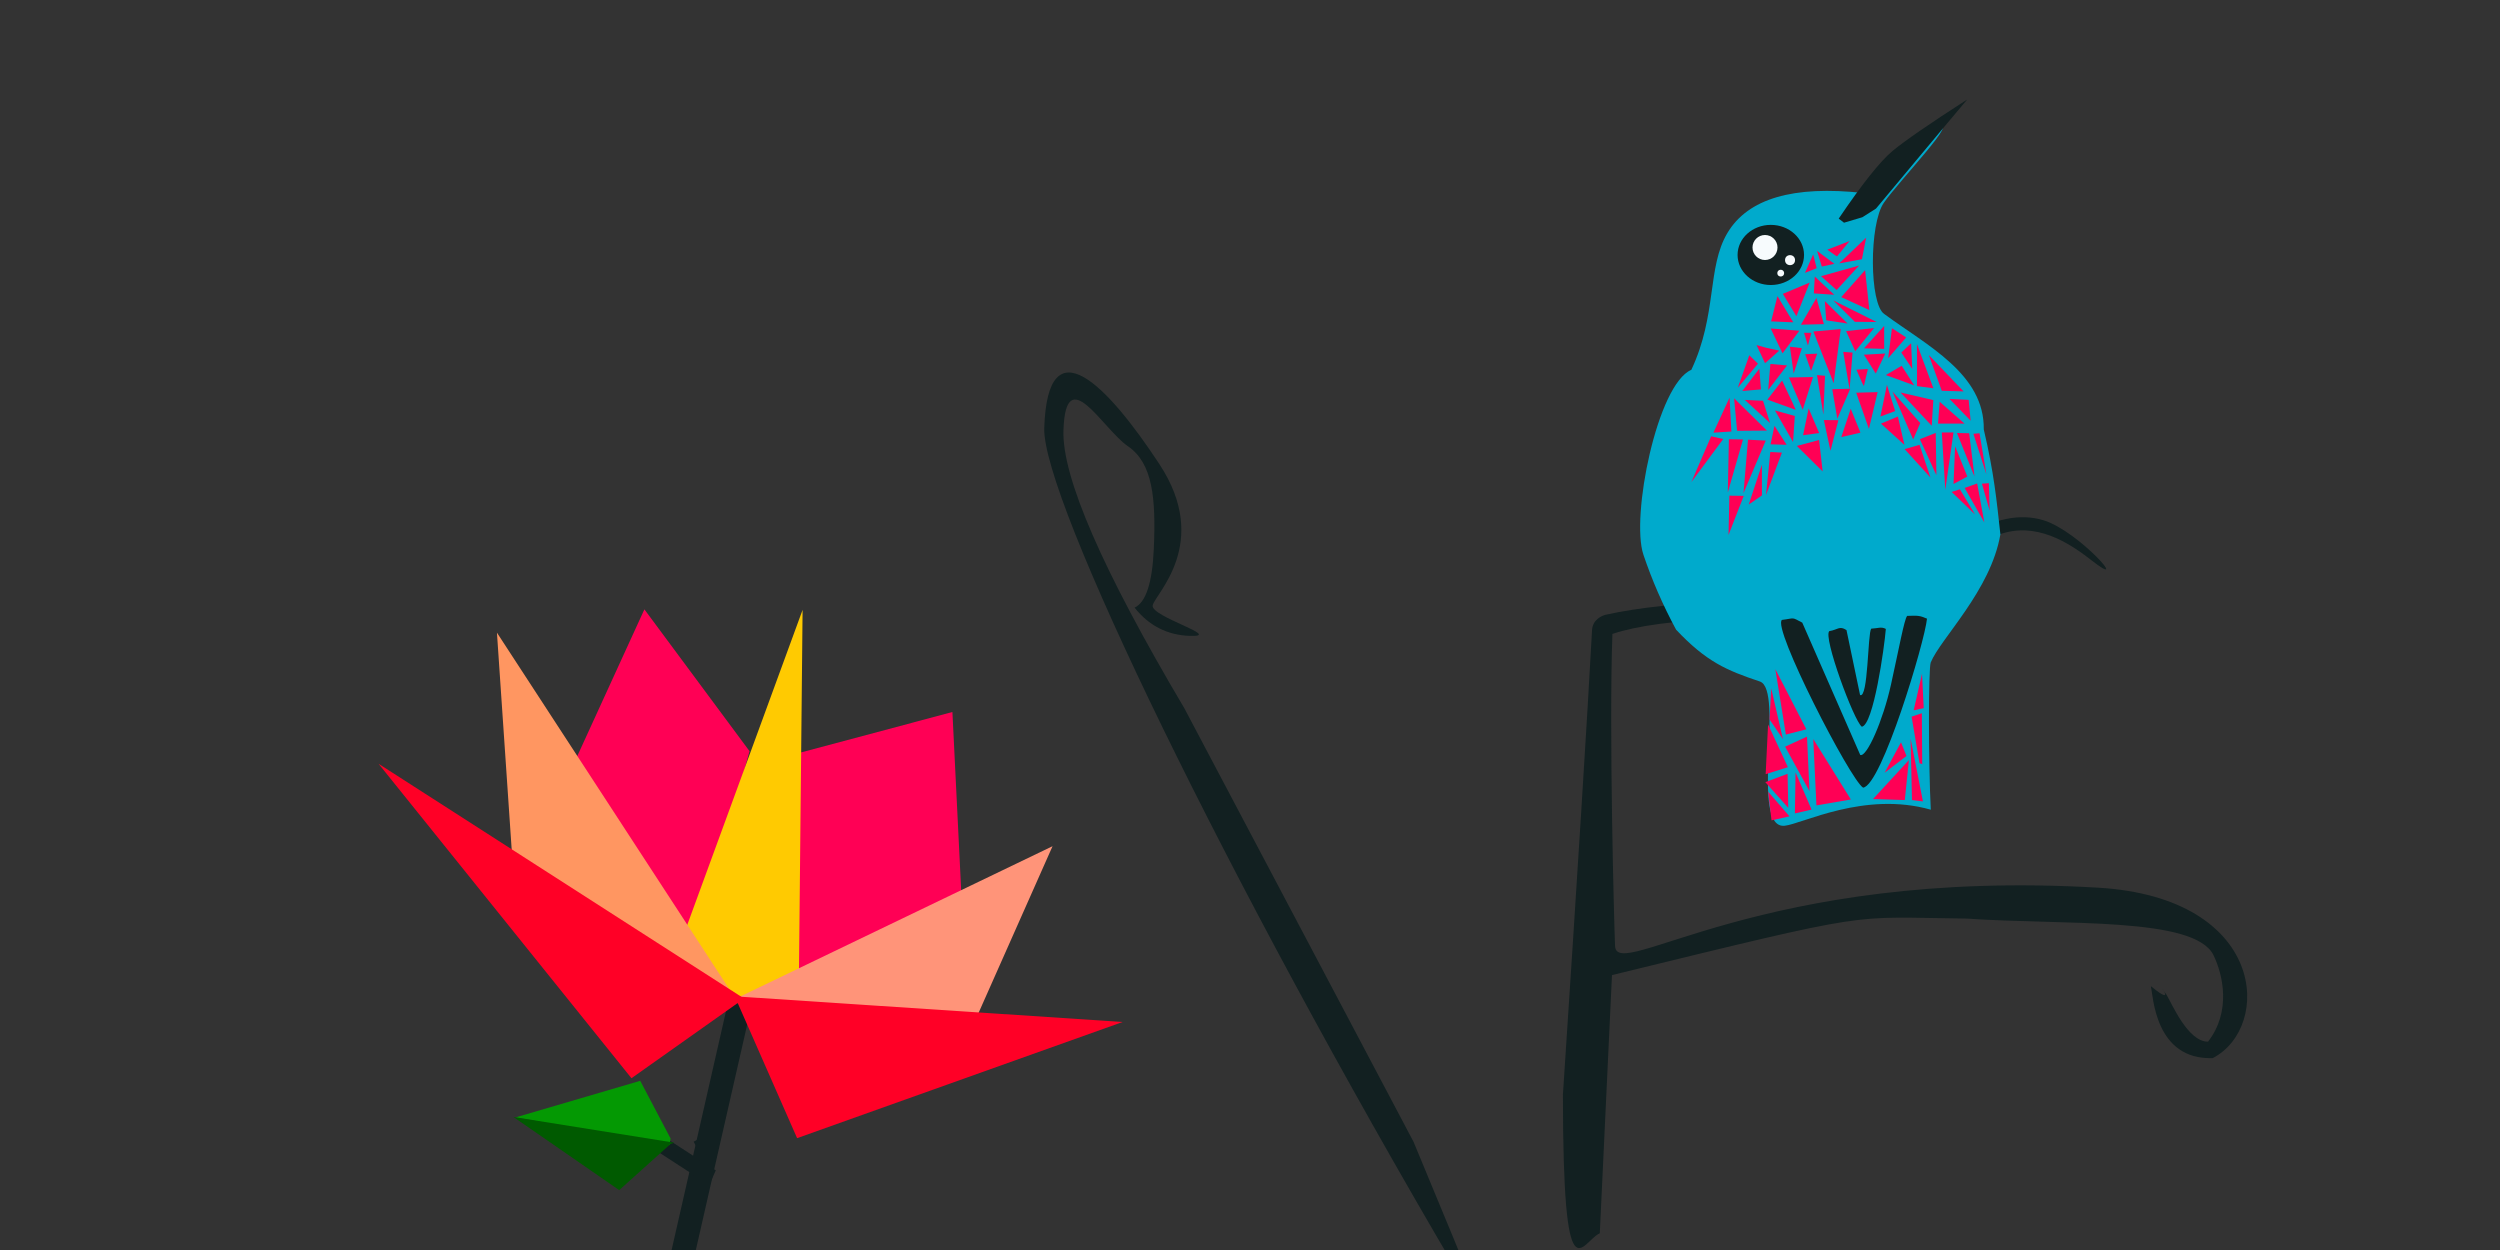 <?xml version="1.0" standalone="no"?>
<!DOCTYPE svg PUBLIC "-//W3C//DTD SVG 20010904//EN" "http://www.w3.org/TR/2001/REC-SVG-20010904/DTD/svg10.dtd">
<!-- Created using Krita: https://krita.org -->
<svg xmlns="http://www.w3.org/2000/svg" 
    xmlns:xlink="http://www.w3.org/1999/xlink"
    xmlns:krita="http://krita.org/namespaces/svg/krita"
    xmlns:sodipodi="http://sodipodi.sourceforge.net/DTD/sodipodi-0.dtd"
    width="1000pt"
    height="500pt"
    viewBox="0 0 1000 500">
<rect x="0" y="0" width="1000" height="500" fill="#333333" stroke="none"/>
<defs/>
<path id="shape0" transform="matrix(1 0 0 1 625.164 206.885)" fill="#122021" fill-rule="evenodd" stroke="#000000" stroke-opacity="0" stroke-width="0" stroke-linecap="square" stroke-linejoin="bevel" d="M14.755 286.428L19.629 183.152C126.757 157.006 113.095 160.022 161.456 160.547C200.25 163.262 252.616 159.678 260.214 175.158C264.012 182.898 267.439 197.713 258.044 209.79C249.978 209.781 243.691 194.757 241.447 191.027C235.79 183.185 247.055 197.318 235.186 187.589C236.106 191.296 236.694 217.132 259.926 216.36C283.776 204.009 281.553 152.175 214.078 148.188C79.129 140.213 21.469 186.219 20.856 171.497C20.447 161.682 18.407 84.835 19.802 46.69C39.061 40.106 82.989 38.266 151.587 41.168C158.653 22.103 165.43 11.046 171.917 7.999C186.169 1.303 199.561 7.922 211.011 16.919C228.187 30.414 206.354 5.516 192.246 1.222C182.84 -1.64 172.329 0.525 160.712 7.718L147.217 34.094C86.617 31.587 43.27 33.223 17.175 39.001C15.691 39.33 11.884 40.904 11.655 45.135C9.755 80.252 5.87 142.206 0 230.997C0.057 314.398 7.394 289.7 14.755 286.428Z"/><path id="shape01" transform="matrix(1 0 0 1 417.69 149)" fill="#122021" fill-rule="evenodd" stroke="#000000" stroke-opacity="0" stroke-width="0" stroke-linecap="square" stroke-linejoin="bevel" d="M164.86 359.042C72.396 201.822 -0.895 50.24 0.008 22.23C1.364 -19.786 25.308 5.062 46.09 36.687C66.872 68.311 44.283 88.641 43.379 93.159C42.476 97.677 71.841 105.809 58.288 105.357C49.252 105.056 41.873 101.291 36.151 94.063C40.668 91.955 43.228 84.124 43.831 70.57C44.734 50.24 43.379 36.235 33.44 29.458C23.501 22.682 8.592 -4.877 7.689 23.133C7.086 41.807 23.2 78.853 56.029 134.271L147.74 307.755C177.815 380.46 171.788 364.162 164.86 359.042Z"/><path id="shape6" transform="matrix(1.007 -0.518 0.612 1.189 236.104 436.595)" fill="none" stroke="#122021" stroke-width="7.74" stroke-linecap="square" stroke-linejoin="miter" stroke-miterlimit="2" d="M0 58.707L58.299 0"/><path id="shape8" transform="matrix(0.695 -0.358 0.422 0.82 281.782 458.458)" fill="none" stroke="#122021" stroke-width="7.74" stroke-linecap="square" stroke-linejoin="miter" stroke-miterlimit="2" d="M0.872 0L0 0"/><path id="shape9" transform="matrix(0.695 -0.358 0.422 0.82 262.032 456.187)" fill="none" stroke="#122021" stroke-width="7.74" stroke-linecap="square" stroke-linejoin="miter" stroke-miterlimit="2" d="M15.243 22.56L0 0"/><path id="shape02" transform="matrix(0.622 -0.317 0.375 0.734 206.168 446.974)" fill="#049903" fill-rule="evenodd" stroke="#000000" stroke-opacity="0" stroke-width="0" stroke-linecap="square" stroke-linejoin="bevel" d="M73.677 43.295L73.226 11.668L0 0L71.548 45.944"/><path id="shape11" transform="matrix(0.622 -0.317 0.375 0.734 205.373 446.79)" fill="#005a00" fill-rule="evenodd" stroke="#000000" stroke-opacity="0" stroke-width="0" stroke-linecap="square" stroke-linejoin="bevel" d="M75.296 46.521L0 0L34.893 54.934L73.061 46.306"/><path id="shape04" transform="matrix(1.156 0.418 -0.226 1.228 240.275 237.421)" fill="#ff0055" fill-rule="evenodd" stroke="#000000" stroke-opacity="0" stroke-width="0" stroke-linecap="square" stroke-linejoin="bevel" d="M57.703 31.7L15.122 0L0 60.693L50.992 106.797L57.703 31.7"/><path id="shape12" transform="matrix(1.156 0.418 -0.226 1.228 326.712 265.189)" fill="#ff0055" fill-rule="evenodd" stroke="#000000" stroke-opacity="0" stroke-width="0" stroke-linecap="square" stroke-linejoin="bevel" d="M12.301 98.157L0 29.199L46.932 0L62.613 62.176L12.058 102.034L12.301 98.157"/><path id="shape22" transform="matrix(1.156 0.418 -0.226 1.228 298.449 235.777)" fill="#ffca01" fill-rule="evenodd" stroke="#000000" stroke-opacity="0" stroke-width="0" stroke-linecap="square" stroke-linejoin="bevel" d="M0 114.403L19.54 0L41.195 117.569L21.054 125.557L0 114.403"/><path id="shape32" transform="matrix(1.156 0.418 -0.226 1.228 311.422 298.849)" fill="#ff9479" fill-rule="evenodd" stroke="#000000" stroke-opacity="0" stroke-width="0" stroke-linecap="square" stroke-linejoin="bevel" d="M0 82.537L80.434 60.442L94.811 0L0 82.537"/><path id="shape41" transform="matrix(1.156 0.418 -0.226 1.228 198.774 253.062)" fill="#ff9661" fill-rule="evenodd" stroke="#000000" stroke-opacity="0" stroke-width="0" stroke-linecap="square" stroke-linejoin="bevel" d="M99.164 85.364L0 0L19.035 69.336L99.164 85.364"/><path id="shape51" transform="matrix(1.156 0.418 -0.226 1.228 297.723 354.069)" fill="#ff0026" fill-rule="evenodd" stroke="#000000" stroke-opacity="0" stroke-width="0" stroke-linecap="square" stroke-linejoin="bevel" d="M2.495 33.684L32.235 71.434L130.915 0L0 35.976"/><path id="shape61" transform="matrix(1.156 0.418 -0.226 1.228 151.423 305.51)" fill="#ff0026" fill-rule="evenodd" stroke="#000000" stroke-opacity="0" stroke-width="0" stroke-linecap="square" stroke-linejoin="bevel" d="M132.112 31.216L0 0L100.826 68.107C111.355 55.919 121.883 43.732 132.412 31.545"/><path id="shape01" transform="translate(656.059, 50.864)" fill="#00aacc" fill-rule="evenodd" stroke="#000000" stroke-opacity="0" stroke-width="0" stroke-linecap="square" stroke-linejoin="bevel" d="M89.379 26.348C61.255 23.228 43.093 28.562 34.893 42.349C26.692 56.135 30.854 74.978 20.479 97.067C6.863 102.83 -3.822 155.785 1.31 171.032C4.731 181.196 9.083 191.184 14.366 200.996C26.441 213.828 34.589 217.302 47.87 221.73C57.832 225.051 43.732 280.971 57.843 279.433C64.899 278.664 89.827 265.493 116.258 273.021C115.313 254.631 115.26 216.502 116.241 214.106C120.167 204.521 140.242 185.362 144.092 162.881C142.582 149.069 141.534 138.277 137.45 120.917C137.789 98.752 114.867 87.429 97.681 74.769C91.643 70.769 91.569 38.8 97.455 30.272C103.341 21.744 130.055 -6.109 117.83 1.214C105.604 8.536 99.567 13.139 94.737 19.705C89.907 26.271 90.284 26.271 89.379 26.348Z"/><path id="shape0" transform="matrix(1 0 0 1.003 708.279 131.39)" fill="#ff0055" fill-rule="evenodd" d="M0 0L4.721 9.915L11.47 0.897C11.47 0.897 7.646 0.598 0 0Z"/><path id="shape1" transform="matrix(1 0 0 1.003 715.958 138.684)" fill="#ff0055" fill-rule="evenodd" d="M0 0L1.511 10.689L4.8 0.574C4.8 0.574 3.2 0.383 0 0Z"/><path id="shape2" transform="matrix(1 0 0 1.003 702.618 138.036)" fill="#ff0055" fill-rule="evenodd" d="M3.994 1.101L9.056 2.212L3.409 7.235L0 0C0 0 1.331 0.367 3.994 1.101Z"/><path id="shape3" transform="matrix(1 0 0 1.003 707.271 145.579)" fill="#ff0055" fill-rule="evenodd" d="M7.556 0.59L0 10.402L0.888 0C0.888 0 3.111 0.197 7.556 0.59Z"/><path id="shape4" transform="matrix(1 0 0 1.003 715.588 150.81)" fill="#ff0055" fill-rule="evenodd" d="M0 0.186L9.61 0L5.497 13.044C5.497 13.044 3.665 8.758 0 0.186Z"/><path id="shape5" transform="matrix(1 0 0 1.003 725.351 131.627)" fill="#ff0055" fill-rule="evenodd" d="M0 0.975L10.951 0L8.1 21.596C8.1 21.596 5.4 14.722 0 0.975Z"/><path id="shape6" transform="matrix(1 0 0 1.003 721.61 133.109)" fill="#ff0055" fill-rule="evenodd" d="M0 0L2.936 0.025L1.559 5.084C1.559 5.084 1.039 3.39 0 0Z"/><path id="shape7" transform="matrix(1 0 0 1.003 722.072 141.453)" fill="#ff0055" fill-rule="evenodd" d="M0 0.226L4.806 0L2.346 6.919C2.346 6.919 1.564 4.688 0 0.226Z"/><path id="shape8" transform="matrix(1 0 0 1.003 738.431 131.204)" fill="#ff0055" fill-rule="evenodd" d="M0 1.24L11.221 0L3.669 9.278C3.669 9.278 2.446 6.599 0 1.24Z"/><path id="shape9" transform="matrix(1 0 0 1.003 737.293 140.738)" fill="#ff0055" fill-rule="evenodd" d="M0 0L3.734 0.298L2.543 14.968C2.543 14.968 1.695 9.979 0 0Z"/><path id="shape10" transform="matrix(1 0 0 1.003 726.806 150.021)" fill="#ff0055" fill-rule="evenodd" d="M0 0L3.2 0.294L2.536 15.769C2.536 15.769 1.691 10.513 0 0Z"/><path id="shape11" transform="matrix(1 0 0 1.003 732.897 155.488)" fill="#ff0055" fill-rule="evenodd" d="M0 0.206L7.208 0L2.036 11.967C2.038 11.789 1.359 7.869 0 0.206Z"/><path id="shape12" transform="matrix(1 0 0 1.003 745.558 141.416)" fill="#ff0055" fill-rule="evenodd" d="M0 0.462L8.545 0L4.741 7.975C4.741 7.975 3.161 5.471 0 0.462Z"/><path id="shape13" transform="matrix(1 0 0 1.003 742.562 147.604)" fill="#ff0055" fill-rule="evenodd" d="M0 0.267L4.593 0L3.006 6.719C2.802 6.718 1.8 4.567 0 0.267Z"/><path id="shape14" transform="matrix(1 0 0 1.003 742.484 156.847)" fill="#ff0055" fill-rule="evenodd" d="M0 0.234L8.571 0L5.081 14.66C5.081 14.66 3.387 9.851 0 0.234Z"/><path id="shape15" transform="matrix(1 0 0 1.003 736.521 163.51)" fill="#ff0055" fill-rule="evenodd" d="M3.767 0L0 11.291L7.666 9.52C7.666 9.52 6.366 6.347 3.767 0Z"/><path id="shape16" transform="matrix(1 0 0 1.003 721.225 163.368)" fill="#ff0055" fill-rule="evenodd" d="M2.232 0L0 10.692L6.434 9.828C6.434 9.828 5.033 6.552 2.232 0Z"/><path id="shape17" transform="matrix(1 0 0 1.003 729.539 168.024)" fill="#ff0055" fill-rule="evenodd" d="M0 0L5.814 0.049L2.651 12.264C2.651 12.264 1.767 8.176 0 0Z"/><path id="shape18" transform="matrix(1 0 0 1.003 706.961 152.226)" fill="#ff0055" fill-rule="evenodd" d="M5.879 0L0 7.601L11.289 11.675C11.491 11.88 9.688 7.989 5.879 0Z"/><path id="shape19" transform="matrix(1 0 0 1.003 709.985 164.175)" fill="#ff0055" fill-rule="evenodd" d="M0 0L7.239 12.608L7.938 2.209C7.938 2.209 5.292 1.473 0 0Z"/><path id="shape20" transform="matrix(1 0 0 1.003 718.741 175.989)" fill="#ff0055" fill-rule="evenodd" d="M0 2.373L8.895 0L10.319 12.559C10.319 12.559 6.88 9.164 0 2.373Z"/><path id="shape21" transform="matrix(1 0 0 1.003 708.448 118.442)" fill="#ff0055" fill-rule="evenodd" d="M8.872 10.459L0 10.078L2.533 0C2.533 0 4.646 3.486 8.872 10.459Z"/><path id="shape22" transform="matrix(1 0 0 1.003 720.372 119.187)" fill="#ff0055" fill-rule="evenodd" d="M0 10.659L9.183 10.43L6.21 0C6.21 0 4.14 3.553 0 10.659Z"/><path id="shape23" transform="matrix(1 0 0 1.003 729.938 120.444)" fill="#ff0055" fill-rule="evenodd" d="M0 0L0.548 7.655L9.106 8.952C9.106 8.952 6.07 5.968 0 0Z"/><path id="shape24" transform="matrix(1 0 0 1.003 733.307 120.165)" fill="#ff0055" fill-rule="evenodd" d="M0 0L8.639 8.542L17.352 8.613C17.352 8.613 11.568 5.742 0 0Z"/><path id="shape25" transform="matrix(1 0 0 1.003 713.131 113.025)" fill="#ff0055" fill-rule="evenodd" d="M5.433 13.421L0 4.5L10.749 0C10.749 0 8.977 4.474 5.433 13.421Z"/><path id="shape26" transform="matrix(1 0 0 1.003 736.49 108.059)" fill="#ff0055" fill-rule="evenodd" d="M0 10.759L11.257 15.927L9.546 0C9.546 0 6.364 3.586 0 10.759Z"/><path id="shape27" transform="matrix(1 0 0 1.003 725.547 110.611)" fill="#ff0055" fill-rule="evenodd" d="M0 6.729L0.37 0L8.137 7.268C8.137 7.268 5.425 7.088 0 6.729Z"/><path id="shape28" transform="matrix(1 0 0 1.003 728.423 106.206)" fill="#ff0055" fill-rule="evenodd" d="M0 4.256L6.216 9.788L15.223 4.0816e-07C15.119 -0.001 10.044 1.418 0 4.256Z"/><path id="shape29" transform="matrix(1 0 0 1.003 735.668 95.068)" fill="#ff0055" fill-rule="evenodd" d="M9.103 8.599L10.789 0L0 10.254C0 10.254 3.034 9.702 9.103 8.599Z"/><path id="shape30" transform="matrix(1 0 0 1.003 726.832 100.35)" fill="#ff0055" fill-rule="evenodd" d="M6.892 5.162L1.883 6.261L0 0C0 0 2.297 1.721 6.892 5.162Z"/><path id="shape31" transform="matrix(1 0 0 1.003 730.902 96.415)" fill="#ff0055" fill-rule="evenodd" d="M0 3.451L8.922 0L3.916 6.109C3.916 6.214 2.611 5.328 0 3.451Z"/><path id="shape32" transform="matrix(1 0 0 1.003 721.984 101.765)" fill="#ff0055" fill-rule="evenodd" d="M3.283 0L4.696 5.479L0 7.361C0 7.361 1.094 4.907 3.283 0Z"/><path id="shape33" transform="matrix(1 0 0 1.003 735.48 39.778)" fill="#122021" fill-rule="evenodd" d="M2.124 49.159L9.457 46.978L14.922 43.52L40.12 13.415L51.429 0C36.488 9.583 26.544 16.415 21.597 20.498C16.65 24.581 9.451 33.591 0 47.529C0 47.529 0.708 48.072 2.124 49.159Z"/><path id="shape34" transform="translate(695.093, 142.115)" fill="#ff0055" fill-rule="evenodd" d="M4.632 0L8.092 3.365L0 13.016L4.632 0"/><path id="shape35" transform="translate(696.914, 147.481)" fill="#ff0055" fill-rule="evenodd" d="M6.819 0L0 8.922L7.461 8.28L6.819 0"/><path id="shape36" transform="translate(685.369, 159.046)" fill="#ff0055" fill-rule="evenodd" d="M6.451 0L0 14.018L7.188 13.558L6.451 0"/><path id="shape37" transform="translate(693.64, 159.317)" fill="#ff0055" fill-rule="evenodd" d="M0 0L1.192 13.012L13.113 12.913L0 0"/><path id="shape38" transform="translate(697.918, 159.951)" fill="#ff0055" fill-rule="evenodd" d="M0 0L7.28 0.359L10.107 9.275L0 0"/><path id="shape39" transform="translate(676.556, 174.52)" fill="#ff0055" fill-rule="evenodd" d="M7.904 0L0 18.296L12.728 1.089L7.904 0"/><path id="shape40" transform="translate(691.118, 175.698)" fill="#ff0055" fill-rule="evenodd" d="M0.44 0L0 21.294L6.082 0.087L0.44 0"/><path id="shape41" transform="translate(697.397, 175.875)" fill="#ff0055" fill-rule="evenodd" d="M1.805 0L8.903 0.359L0 21.386L1.805 0"/><path id="shape42" transform="translate(691.403, 198.265)" fill="#ff0055" fill-rule="evenodd" d="M0.353 0L6.086 0.087L0 15.743L0.353 0"/><path id="shape43" transform="translate(706.407, 180.783)" fill="#ff0055" fill-rule="evenodd" d="M1.717 0L6.358 0.27L0 17.2L1.717 0"/><path id="shape44" transform="translate(699.493, 185.881)" fill="#ff0055" fill-rule="evenodd" d="M5.267 0L0 15.928L5.275 12.285L5.267 0"/><path id="shape45" transform="translate(708.227, 170.334)" fill="#ff0055" fill-rule="evenodd" d="M0 7.4L6.425 7.59L1.552 0L0 7.4"/><path id="shape46" transform="translate(752.384, 166.609)" fill="#ff0055" fill-rule="evenodd" d="M0 2.843L9.393 11.35L6.766 0L0 2.843"/><path id="shape47" transform="translate(752.163, 153.95)" fill="#ff0055" fill-rule="evenodd" d="M0 12.664L2.611 0L5.893 10.476L0 12.664"/><path id="shape48" transform="translate(754.335, 146.306)" fill="#ff0055" fill-rule="evenodd" d="M0 3.716L11.355 7.856L6.328 0L0 3.716"/><path id="shape49" transform="translate(755.267, 131.273)" fill="#ff0055" fill-rule="evenodd" d="M0 12.008L1.52 0L7.198 3.707L0 12.008"/><path id="shape50" transform="translate(745.595, 130.374)" fill="#ff0055" fill-rule="evenodd" d="M0 8.956L8.078 9.169L8.071 0L0 8.956"/><path id="shape51" transform="translate(760.523, 137.289)" fill="#ff0055" fill-rule="evenodd" d="M0 3.714L3.927 0L4.371 10.26L0 3.714"/><path id="shape52" transform="translate(756.959, 156.569)" fill="#ff0055" fill-rule="evenodd" d="M0 0L8.309 19.205L11.142 12.654L0 0"/><path id="shape53" transform="translate(760.234, 157.003)" fill="#ff0055" fill-rule="evenodd" d="M0 0L12.453 13.308L13.101 3.047L0 0"/><path id="shape54" transform="translate(766.788, 137.634)" fill="#ff0055" fill-rule="evenodd" d="M0.012 16.81L6.561 17.678L0 0L0.012 16.81"/><path id="shape55" transform="translate(771.531, 142.011)" fill="#ff0055" fill-rule="evenodd" d="M0 0L5.172 14.292L13.909 14.551L0 0"/><path id="shape56" transform="translate(775.215, 160.71)" fill="#ff0055" fill-rule="evenodd" d="M0.656 0L0 8.737L10.589 8.729L0.656 0"/><path id="shape57" transform="translate(779.78, 159.554)" fill="#ff0055" fill-rule="evenodd" d="M0 0L7.678 0.392L8.478 8.73L0 0"/><path id="shape58" transform="translate(761.853, 177.923)" fill="#ff0055" fill-rule="evenodd" d="M0 1.725L5.955 0L10.333 13.101L0 1.725"/><path id="shape59" transform="translate(767.939, 173.154)" fill="#ff0055" fill-rule="evenodd" d="M0 2.519L6.352 0L6.628 16.943L0 2.519"/><path id="shape60" transform="translate(776.72, 172.984)" fill="#ff0055" fill-rule="evenodd" d="M0 0.003L1.397 22.948L4.674 0L0 0.003"/><path id="shape61" transform="translate(782.776, 173.196)" fill="#ff0055" fill-rule="evenodd" d="M0 0L4.887 0.103L7.023 17.417L0 0"/><path id="shape62" transform="translate(789.362, 173.296)" fill="#ff0055" fill-rule="evenodd" d="M0 0.214L2.443 0L5.216 16.57L0 0.214"/><path id="shape63" transform="translate(781.409, 178.508)" fill="#ff0055" fill-rule="evenodd" d="M0.627 0L0 15.085L5.522 12.107L0.627 0"/><path id="shape64" transform="translate(780.667, 195.716)" fill="#ff0055" fill-rule="evenodd" d="M0 1.065L3.292 0L9.354 10.088L0 1.065"/><path id="shape65" transform="translate(785.871, 193.374)" fill="#ff0055" fill-rule="evenodd" d="M0 1.809L4.992 0L7.87 15.614L0 1.809"/><path id="shape66" transform="translate(792.775, 193.264)" fill="#ff0055" fill-rule="evenodd" d="M0 0.214L2.762 0L3.088 11.048L0 0.214"/><path id="shape67" transform="translate(731.368, 251.062)" fill="#122021" fill-rule="evenodd" d="M12.659 26.945C15.944 28.538 15.684 2.397 17.114 0.405C19.818 0.274 21.102 -0.493 22.965 0.505C22.392 7.849 18.014 38.977 13.356 39.621C10.165 37.258 -2.297 3.494 0.372 1.378C3.692 0.878 4.392 -0.902 7.229 0.977"/><path id="shape02" transform="matrix(1 0 0 1 712.418 246.281)" fill="#122021" fill-rule="evenodd" stroke="#000000" stroke-opacity="0" stroke-width="0" stroke-linecap="square" stroke-linejoin="bevel" d="M31.682 55.705C34.29 56.718 40.791 41.953 43.979 27.556C47.166 13.159 49.309 1.344 50.445 0.077C54.738 -0.089 55.424 -0.092 58.383 1.178C57.472 10.517 40.219 67.956 32.822 68.775C27.756 65.769 -3.848 4.365 0.39 1.675C5.661 1.038 3.985 0.387 8.49 2.775"/><path id="shape68" transform="translate(707.272, 316.697)" fill="#ff0055" fill-rule="evenodd" d="M0 0L1.338 11.439L8.521 9.838L0 0"/><path id="shape69" transform="translate(717.956, 308.96)" fill="#ff0055" fill-rule="evenodd" d="M0 16.405L6.672 14.871L0.267 0L0 16.405"/><path id="shape70" transform="translate(725.304, 295.609)" fill="#ff0055" fill-rule="evenodd" d="M1.27 26.553L15.032 24.18L0 0L1.27 26.553"/><path id="shape71" transform="translate(706.13, 309.518)" fill="#ff0055" fill-rule="evenodd" d="M9.183 13.624L0 3.343L8.895 0L9.183 13.624"/><path id="shape72" transform="translate(714.045, 294.637)" fill="#ff0055" fill-rule="evenodd" d="M9.744 21.827L0 4.038L8.756 0L9.744 21.827"/><path id="shape73" transform="translate(706.267, 289.782)" fill="#ff0055" fill-rule="evenodd" d="M8.896 17.095L0 19.882L0.959 0L8.896 17.095"/><path id="shape74" transform="translate(707.809, 275.37)" fill="#ff0055" fill-rule="evenodd" d="M5.381 20.329L0 12.387L0.693 0L5.381 20.329"/><path id="shape75" transform="translate(710.132, 267.657)" fill="#ff0055" fill-rule="evenodd" d="M4.225 26.172L12.403 24.063L0 0L4.225 26.172"/><path id="shape76" transform="translate(749.211, 304.03)" fill="#ff0055" fill-rule="evenodd" d="M0 15.594L12.714 15.995L14.343 0L0 15.594"/><path id="shape77" transform="translate(764.231, 295.417)" fill="#ff0055" fill-rule="evenodd" d="M4.939 25.15L0.564 24.606L0 0L4.939 25.15"/><path id="shape78" transform="translate(753.851, 296.923)" fill="#ff0055" fill-rule="evenodd" d="M0 12.171L6.553 0L8.744 5.467L0 12.171"/><path id="shape79" transform="translate(764.636, 285.298)" fill="#ff0055" fill-rule="evenodd" d="M3.157 19.959L0 1.37L4.1 0L4.251 20.369L3.157 19.959"/><path id="shape80" transform="translate(765.471, 269.499)" fill="#ff0055" fill-rule="evenodd" d="M0 14.628L3.336 0L4.014 13.765L0 14.628"/><ellipse id="shape81" transform="matrix(1.266 0 0 1.266 695.029 89.95)" rx="10.5" ry="9.5" cx="10.5" cy="9.5" fill="#122021" fill-rule="evenodd"/><circle id="shape82" transform="translate(701, 94)" r="5" cx="5" cy="5" fill="#f7fbfd" fill-rule="evenodd"/><circle id="shape83" transform="translate(714.016, 102.054)" r="2" cx="2" cy="2" fill="#f7fbfd" fill-rule="evenodd"/><circle id="shape03" transform="matrix(1 0 0 1 710.934 107.898)" r="1.354" cx="1.354" cy="1.354" fill="#f7fbfd" fill-rule="evenodd" stroke="#000000" stroke-opacity="0" stroke-width="0" stroke-linecap="square" stroke-linejoin="bevel"/>
</svg>
